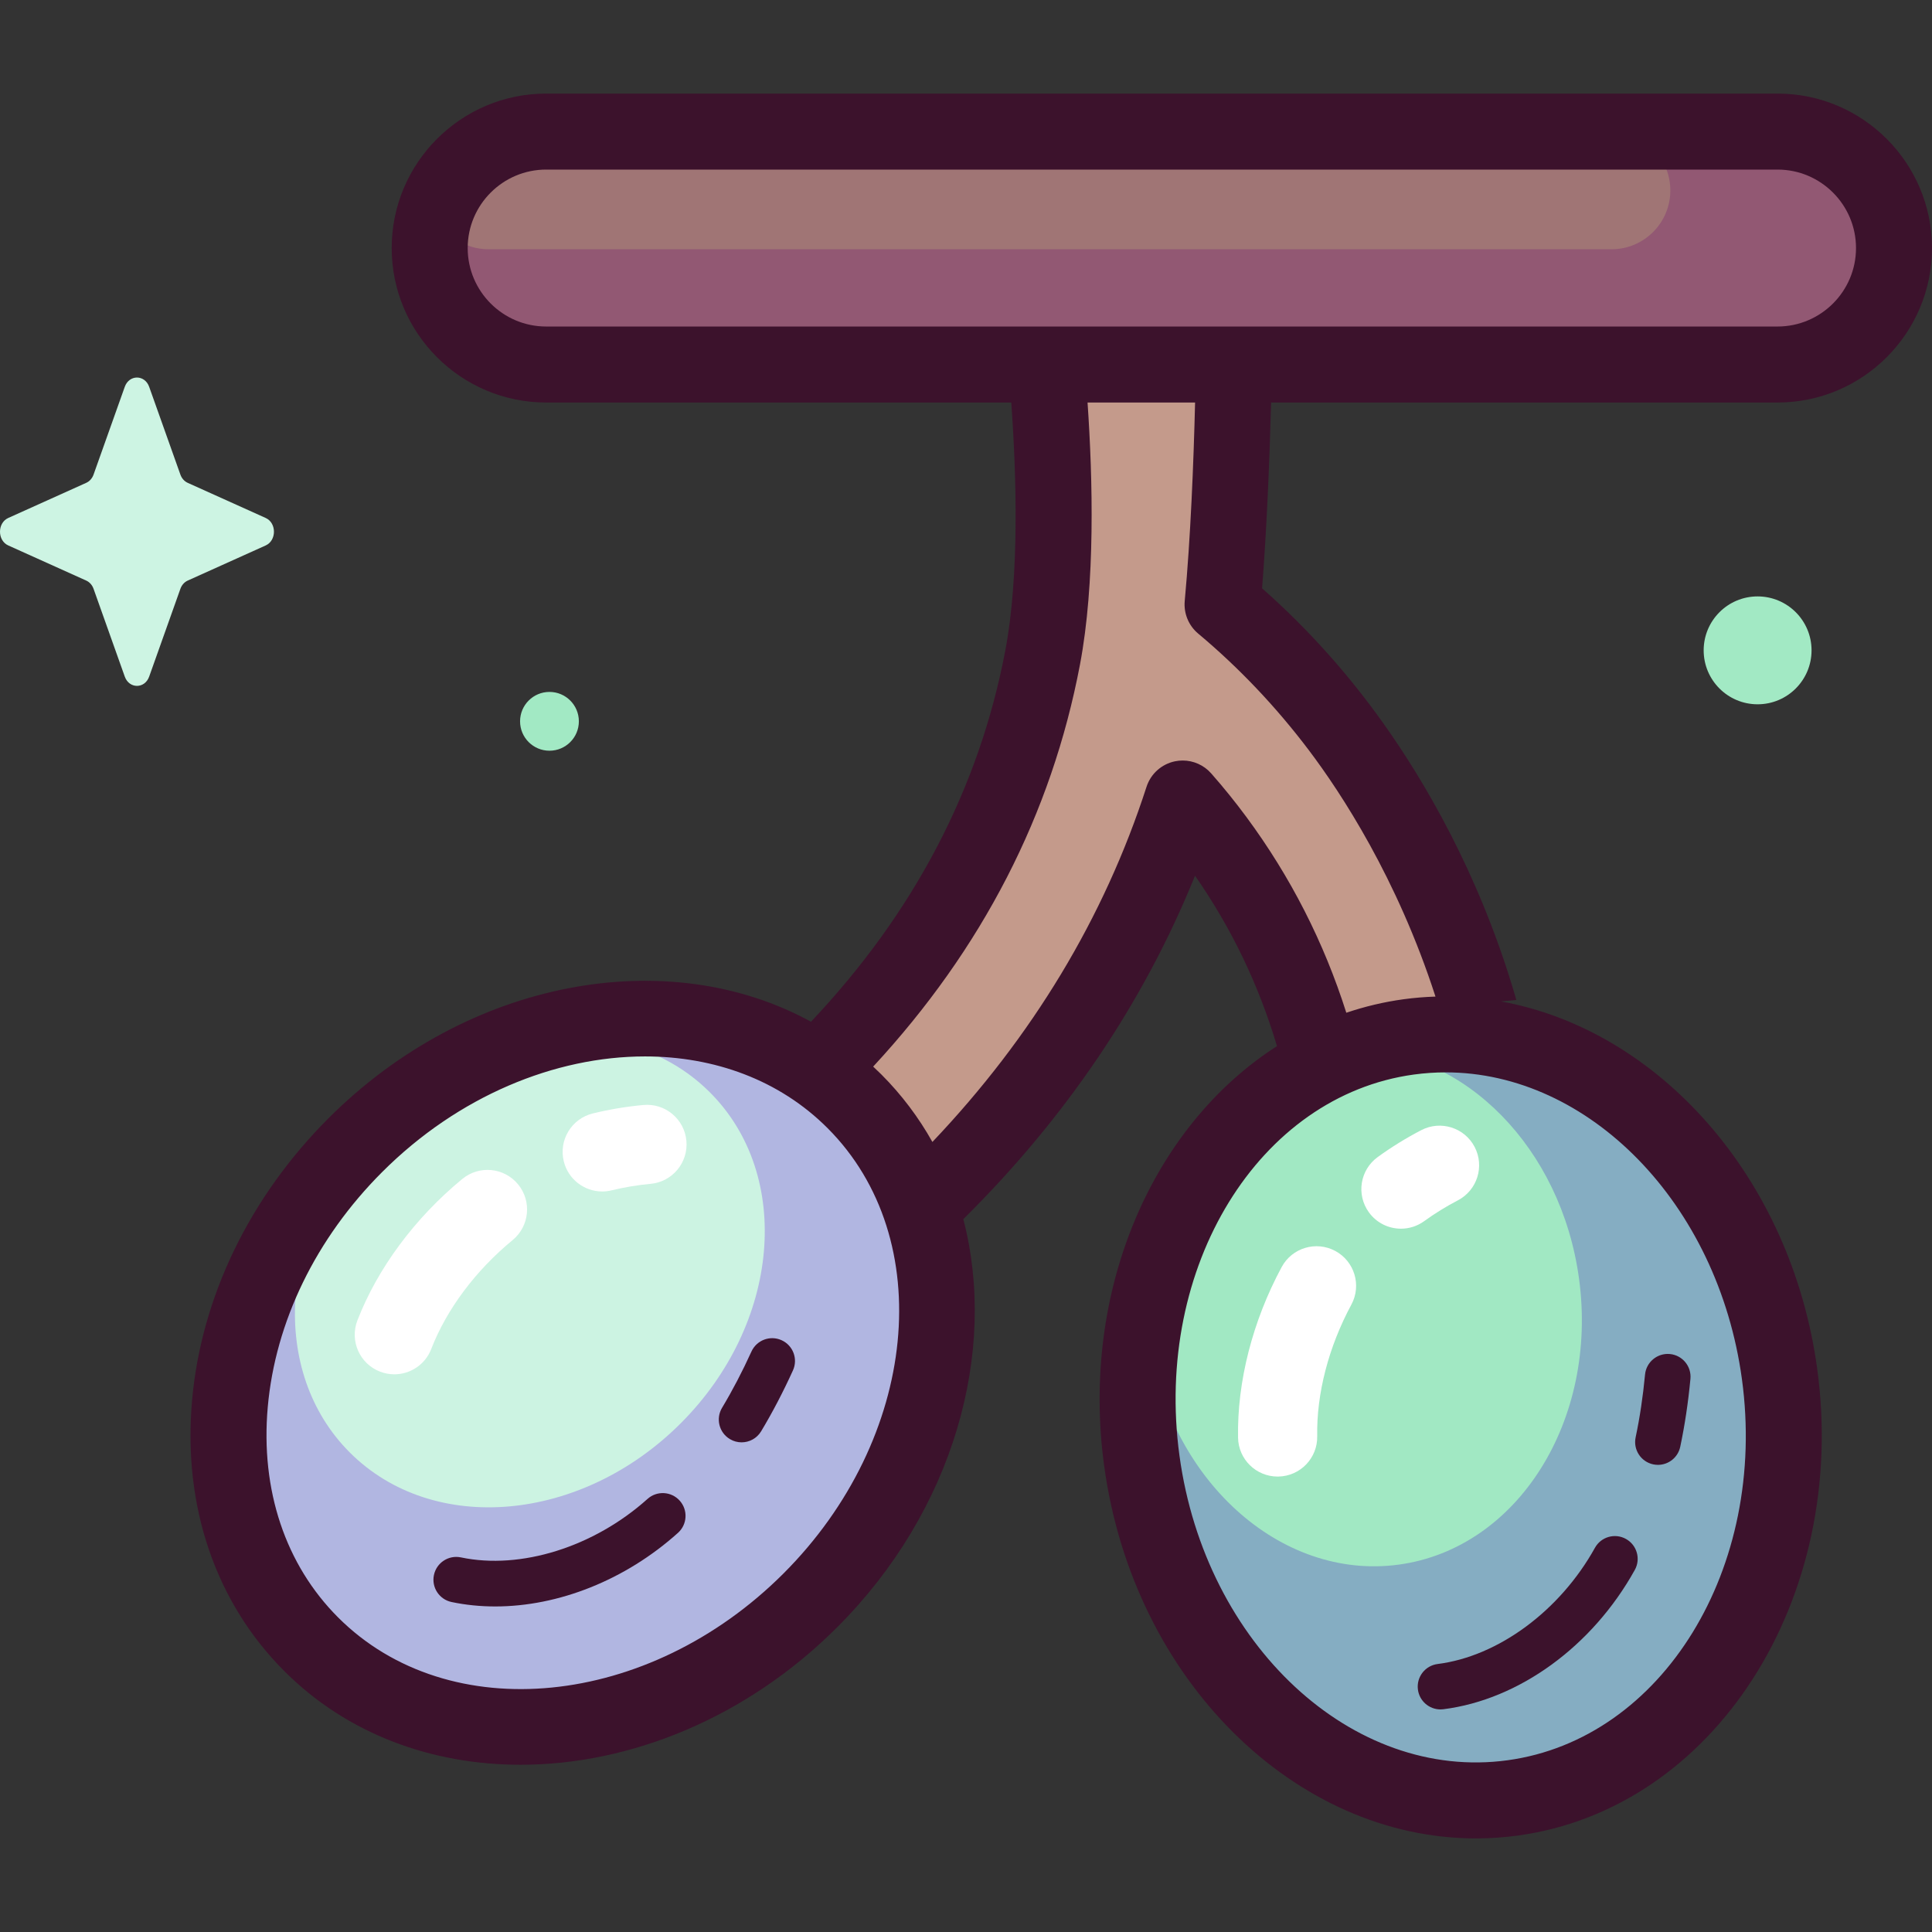 <svg id="Capa_1" enable-background="new 0 0 512 512" height="512" viewBox="0 0 512 512" width="512" xmlns="http://www.w3.org/2000/svg"><rect x="0" y="0" width="512" height="512" fill="#333333" stroke="none"/><g><g><path d="m354.923 192.78c-10.8-14.303-21.922-25.059-30.929-32.595 3.246-35.151 3.305-84.295 3.019-85.482l-51.526 5.153s7.811 57.509.832 94.363c-9.249 48.833-35.92 91.5-79.272 126.812-9.701 7.903-11.16 22.173-3.258 31.875 4.479 5.498 11.001 8.348 17.58 8.348 5.029 0 10.091-1.667 14.295-5.091 50.498-41.135 75.524-86.724 87.76-124.551 2.913 3.308 5.874 6.938 8.804 10.902 24.981 33.806 36.123 74.877 33.114 122.07-.673 10.561 7.342 19.668 17.903 20.341 5.986.382 11.503-2.027 15.284-6.109 2.89-3.12 12.003-7.283 12.294-11.86 4.548-71.353-24.317-125.596-45.9-154.176z" fill="#c49a8b"/><path d="m471.278 96.601h-326.752c-16.929 0-30.653-13.724-30.653-30.653v-.425c0-16.929 13.724-30.653 30.653-30.653h326.752c16.929 0 30.652 13.724 30.652 30.653v.425c.001 16.93-13.723 30.653-30.652 30.653z" fill="#a07575"/><path d="m471.066 34.871h-44.002c8.611 0 15.591 6.982 15.591 15.593 0 8.612-6.981 15.593-15.593 15.593h-297.596c-6.371 0-11.842-3.826-14.261-9.302-.864 2.843-1.332 5.857-1.332 8.982 0 17.047 13.819 30.865 30.865 30.865h326.327c17.046 0 30.865-13.818 30.865-30.865.001-17.047-13.818-30.866-30.864-30.866z" fill="#925873"/><ellipse cx="154.455" cy="363.798" fill="#ccf3e2" rx="101.775" ry="85.284" transform="matrix(.707 -.707 .707 .707 -212.005 215.77)"/><path d="m226.421 291.832c-23.746-23.745-60.662-27.891-94.304-13.919 20.44-6.264 41.792-2.654 56.017 11.57 22.084 22.085 18.622 61.351-7.732 87.705s-65.621 29.816-87.705 7.732c-21.297-21.296-18.828-58.568 5.009-84.834-1.2 1.108-2.387 2.24-3.555 3.407-39.746 39.745-44.966 98.965-11.661 132.271 33.305 33.305 92.525 28.084 132.27-11.661 39.746-39.746 44.967-98.966 11.661-132.271z" fill="#b1b6e1"/><ellipse cx="387.102" cy="375.625" fill="#a1e8c3" rx="85.284" ry="101.775" transform="matrix(.991 -.135 .135 .991 -47.244 55.803)"/><path d="m471.602 364.092c-7.602-55.693-51.596-95.677-98.264-89.307-4.802.656-9.442 1.784-13.9 3.328 28.66.405 54.283 26.029 59.014 60.69 5.13 37.584-16.242 71.535-47.735 75.834s-61.183-22.683-66.312-60.267c-.31-2.27-.518-4.526-.639-6.764-2.523 12.476-3.034 25.852-1.164 39.554 7.602 55.692 51.596 95.676 98.264 89.306 46.669-6.37 78.338-56.682 70.736-112.374z" fill="#85adc2"/><path d="m39.534 102.516 8.271 23.258c.354.996 1.055 1.785 1.94 2.184l20.664 9.31c2.919 1.315 2.919 5.966 0 7.282l-20.664 9.31c-.885.399-1.586 1.188-1.94 2.184l-8.271 23.256c-1.168 3.286-5.301 3.286-6.47 0l-8.271-23.258c-.354-.996-1.055-1.785-1.94-2.184l-20.664-9.31c-2.919-1.315-2.919-5.967 0-7.282l20.664-9.31c.885-.399 1.586-1.188 1.94-2.184l8.271-23.258c1.169-3.284 5.301-3.284 6.47.002z" fill="#cdf4e3"/><g fill="#a2e9c4"><circle cx="465.784" cy="172.35" r="14.295"/><circle cx="145.614" cy="191.157" r="7.791"/></g></g><g><g fill="#3c122c"><path d="m471.066 106.67c22.571 0 40.934-18.363 40.934-40.934s-18.363-40.934-40.934-40.934h-326.327c-22.571 0-40.934 18.363-40.934 40.934s18.363 40.934 40.934 40.934h123.26c1.388 19.344 2.172 45.9-1.574 65.675-6.926 36.571-24.219 69.557-51.501 98.422-37.904-20.773-90.868-11.419-127.893 25.606-20.892 20.892-33.725 47.452-36.135 74.786-2.468 28.001 6.224 53.474 24.474 71.725 16.652 16.651 39.026 24.795 62.578 24.795 29.034 0 59.855-12.379 83.933-36.456 30.945-30.944 42.557-73.024 33.411-108.14 27.266-26.997 47.835-57.466 61.402-91.009 9.63 13.812 16.875 28.895 21.725 45.157-32.81 21.011-52.18 64.507-45.795 111.29 7.747 56.749 50.697 98.677 98.512 98.677 3.67 0 7.378-.249 11.092-.755 52.094-7.11 87.691-62.608 79.351-123.713-6.942-50.852-42.152-89.8-83.806-97.343 1.355-.135 2.712-.267 4.079-.378-1.416-4.89-2.971-9.755-4.703-14.581-10.413-29.032-24.341-50.674-34.19-63.717-8.519-11.281-18.087-21.622-28.492-30.803 1.172-14.717 1.973-33.303 2.39-49.238zm-347.123-40.934c0-11.467 9.329-20.796 20.796-20.796h326.327c11.467 0 20.796 9.329 20.796 20.796s-9.329 20.795-20.796 20.795h-326.327c-11.467.001-20.796-9.328-20.796-20.795zm83.697 351.246c-35.755 35.757-88.703 40.988-118.03 11.661-13.965-13.965-20.59-33.752-18.654-55.716 1.995-22.631 12.762-44.761 30.315-62.315 20.189-20.19 45.859-30.647 69.662-30.647 18.355 0 35.6 6.218 48.367 18.985 29.328 29.328 24.096 82.276-11.66 118.032zm253.986-51.528c6.838 50.102-21.029 95.426-62.121 101.035-41.074 5.618-80.087-30.589-86.927-80.692-6.838-50.102 21.03-95.425 62.122-101.034 2.821-.385 5.632-.573 8.424-.573 37.871-.001 72.133 34.602 78.502 81.264zm-144.093-197.546c10.795 9.032 20.672 19.441 29.354 30.939 8.522 11.285 23.382 33.889 33.531 65.259-2.802.09-5.617.317-8.442.702-5.24.715-10.31 1.928-15.188 3.579-5.936-18.691-14.758-36.017-26.463-51.858-2.933-3.969-6.077-7.863-9.346-11.573-1.932-2.195-4.696-3.414-7.556-3.414-.68 0-1.365.069-2.046.21-3.544.736-6.42 3.316-7.534 6.759-11.24 34.75-30.291 66.274-56.745 94.116-3.629-6.473-8.139-12.5-13.557-17.917-.702-.702-1.417-1.383-2.139-2.054 28.903-31.205 47.299-66.916 54.809-106.564 4.068-21.477 3.406-49.051 2.002-69.422h28.498c-.393 16.104-1.194 35.816-2.743 52.588-.304 3.295 1.028 6.527 3.565 8.65z"/><path d="m196.525 382.235c-1.059 0-2.132-.278-3.105-.864-2.861-1.718-3.786-5.43-2.067-8.289 2.754-4.585 5.375-9.601 7.787-14.908 1.38-3.037 4.964-4.382 7.999-3 3.038 1.381 4.381 4.962 3 7.999-2.602 5.726-5.438 11.153-8.43 16.132-1.133 1.885-3.133 2.93-5.184 2.93z"/><path d="m131.248 425.727c-3.935 0-7.813-.385-11.579-1.175-3.266-.685-5.358-3.888-4.673-7.153.685-3.267 3.884-5.355 7.154-4.673 15.848 3.331 35.259-2.758 49.448-15.496 2.485-2.227 6.302-2.023 8.532.459 2.229 2.483 2.024 6.303-.459 8.532-13.942 12.518-31.674 19.506-48.423 19.506z"/><path d="m439.377 388.203c-.414 0-.835-.042-1.257-.132-3.264-.69-5.35-3.897-4.66-7.162 1.107-5.235 1.946-10.831 2.493-16.632.314-3.321 3.269-5.751 6.581-5.449 3.323.313 5.761 3.26 5.449 6.581-.59 6.259-1.499 12.314-2.701 18.001-.602 2.844-3.11 4.793-5.905 4.793z"/><path d="m381.745 453.014c-2.999 0-5.6-2.231-5.986-5.284-.419-3.31 1.924-6.334 5.235-6.752 16.068-2.034 32.428-14.12 41.68-30.793 1.618-2.918 5.295-3.973 8.214-2.351 2.918 1.618 3.971 5.296 2.351 8.214-11.227 20.233-30.665 34.379-50.729 36.917-.256.034-.512.049-.765.049z"/></g><path d="m159.585 315.755c-4.721 0-9.01-3.211-10.181-8.002-1.376-5.628 2.071-11.305 7.699-12.681 4.347-1.063 8.851-1.815 13.383-2.236 5.782-.543 10.88 3.708 11.415 9.476.535 5.769-3.708 10.88-9.476 11.415-3.511.326-6.99.906-10.341 1.725-.836.205-1.674.303-2.499.303z" fill="#fff"/><path d="m104.496 364.206c-1.261 0-2.542-.228-3.788-.711-5.403-2.094-8.085-8.169-5.993-13.572 5.359-13.831 15.235-27.147 27.808-37.497 4.472-3.684 11.084-3.041 14.767 1.433 3.682 4.473 3.04 11.084-1.433 14.767-9.836 8.097-17.499 18.353-21.577 28.878-1.611 4.155-5.579 6.702-9.784 6.702z" fill="#fff"/><path d="m371.273 325.616c-3.246 0-6.447-1.501-8.5-4.331-3.402-4.688-2.359-11.248 2.331-14.652 3.622-2.628 7.506-5.028 11.544-7.131 5.137-2.676 11.474-.682 14.15 4.456 2.677 5.138.682 11.474-4.457 14.15-3.126 1.629-6.126 3.482-8.917 5.507-1.86 1.351-4.016 2.001-6.151 2.001z" fill="#fff"/><path d="m338.582 391.305c-5.704 0-10.38-4.571-10.484-10.298-.271-14.829 3.834-30.891 11.559-45.228 2.749-5.102 9.116-7.005 14.211-4.26 5.1 2.748 7.007 9.112 4.26 14.211-6.045 11.217-9.259 23.609-9.053 34.893.106 5.793-4.504 10.575-10.297 10.68-.066.002-.131.002-.196.002z" fill="#fff"/></g></g></svg>